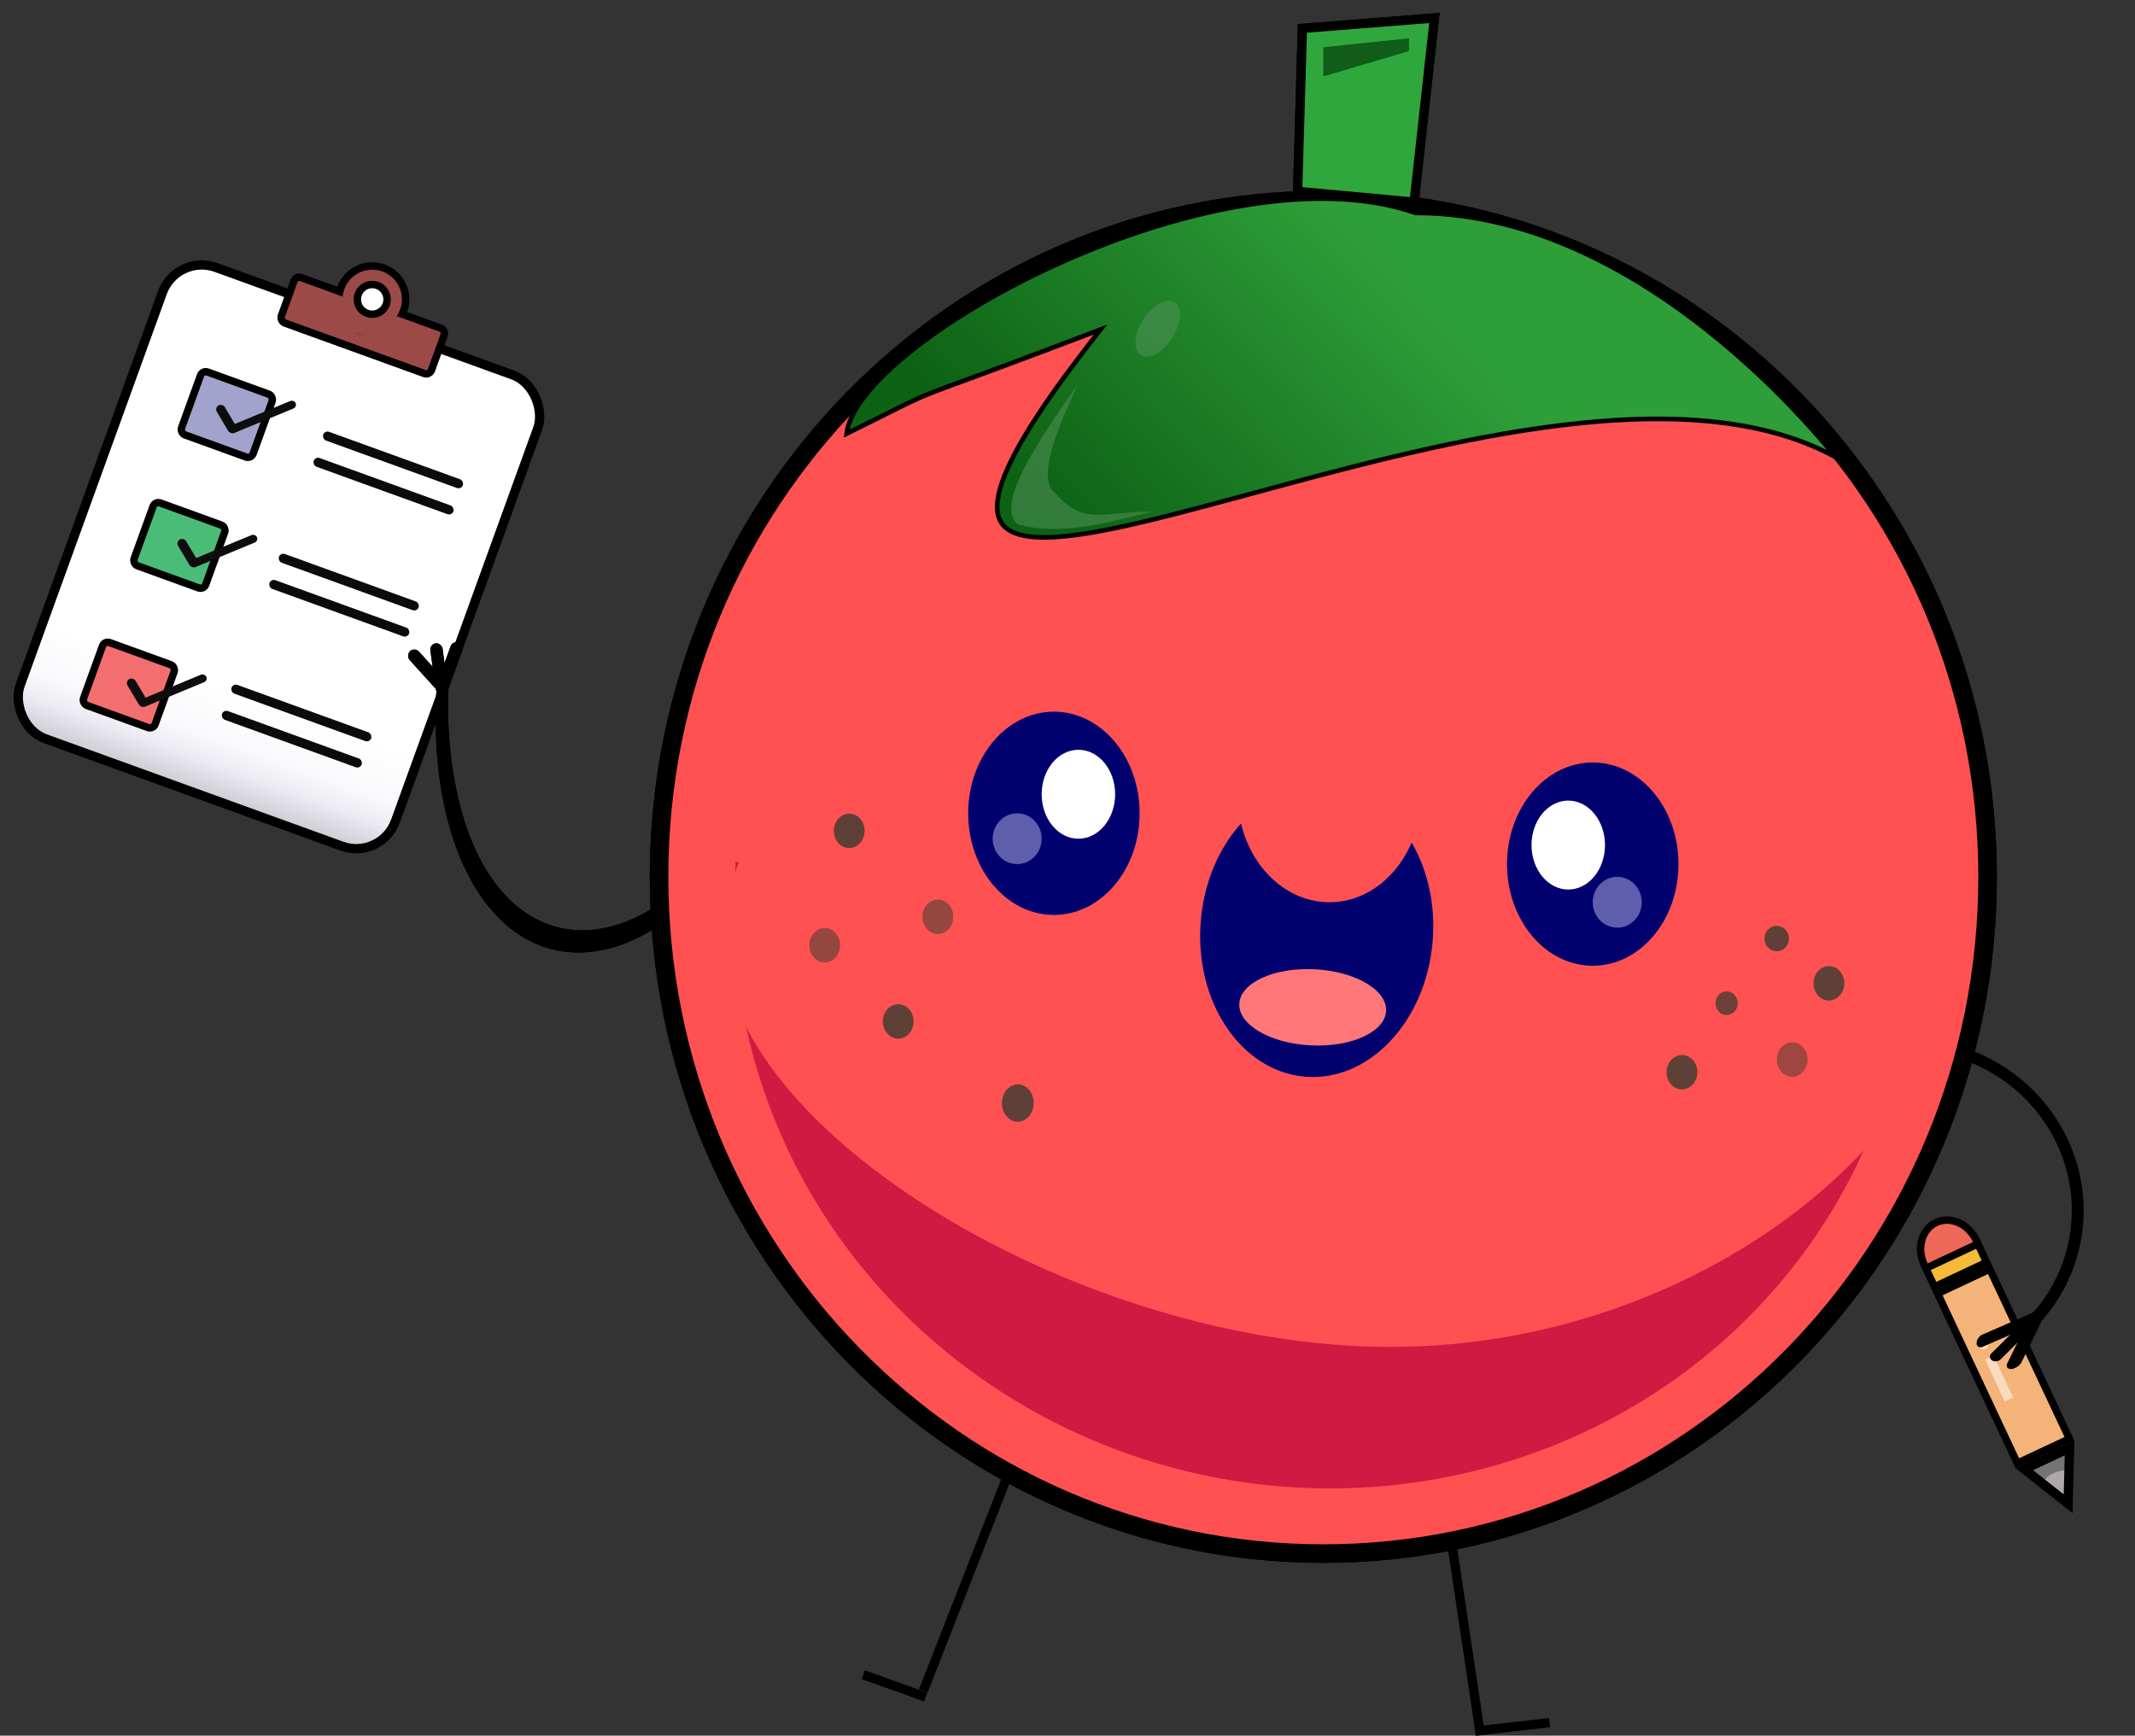 <svg width="230" height="187" viewBox="0 0 230 187" fill="none" xmlns="http://www.w3.org/2000/svg">
<rect x="0" y="0" width="230" height="187" fill="#333333" stroke="none"/>
<path d="M214.12 94.469C214.12 134.757 182.065 167.384 142.56 167.384C103.056 167.384 71 134.757 71 94.469C71 54.182 103.056 21.554 142.56 21.554C182.065 21.554 214.12 54.182 214.12 94.469Z" fill="#FF5152" stroke="black" stroke-width="2"/>
<path d="M205.796 104.61C204.392 120.881 196.38 135.866 183.521 146.269C170.662 156.673 154.011 161.641 137.23 160.083C120.449 158.524 104.913 150.565 94.04 137.958C83.167 125.35 77.848 109.126 79.252 92.855L142.524 98.732L205.796 104.61Z" fill="#D21942"/>
<path d="M211.163 101.313C211.163 121.724 183.333 145.115 149.816 145.115C116.3 145.115 77.916 121.724 77.916 101.313C77.916 80.902 108.384 60.249 141.901 60.249C175.417 60.249 211.163 80.902 211.163 101.313Z" fill="#FF5152"/>
<ellipse cx="1.323" cy="1.369" rx="1.323" ry="1.369" transform="matrix(1 0.021 -0.02 1 190.106 99.723)" fill="#5F4036"/>
<ellipse cx="113.536" cy="87.625" rx="9.235" ry="10.95" fill="#00006F"/>
<ellipse cx="1.66" cy="1.854" rx="1.66" ry="1.854" transform="matrix(1 0.021 -0.02 1 89.863 87.625)" fill="#5F4036"/>
<ellipse cx="1.66" cy="1.854" rx="1.66" ry="1.854" transform="matrix(1 0.021 -0.02 1 87.224 99.945)" fill="#5F4036" fill-opacity="0.66"/>
<path d="M102.7 98.81C102.679 99.834 101.92 100.649 101.003 100.629C100.086 100.609 99.36 99.763 99.38 98.739C99.4 97.715 100.16 96.901 101.077 96.921C101.993 96.941 102.72 97.787 102.7 98.81Z" fill="#5F4036" fill-opacity="0.66"/>
<ellipse cx="1.66" cy="1.854" rx="1.66" ry="1.854" transform="matrix(1 0.021 -0.02 1 179.574 113.632)" fill="#5F4036"/>
<path d="M180.819 93.101C180.819 99.148 176.685 104.051 171.584 104.051C166.484 104.051 162.349 99.148 162.349 93.101C162.349 87.053 166.484 82.15 171.584 82.15C176.685 82.15 180.819 87.053 180.819 93.101Z" fill="#00006F"/>
<ellipse cx="12.537" cy="15.737" rx="12.537" ry="15.737" transform="matrix(0.996 0.09 -0.084 0.996 130.683 83.519)" fill="#00006F"/>
<path d="M149.321 108.906C149.221 111.171 145.6 112.839 141.233 112.631C136.866 112.424 133.406 110.418 133.507 108.153C133.607 105.887 137.228 104.219 141.595 104.427C145.962 104.635 149.421 106.64 149.321 108.906Z" fill="#FF7778"/>
<ellipse cx="116.175" cy="85.572" rx="3.958" ry="4.791" fill="white"/>
<ellipse cx="168.946" cy="91.047" rx="3.958" ry="4.791" fill="white"/>
<ellipse cx="109.578" cy="90.363" rx="2.639" ry="2.738" fill="#5F5EAC"/>
<ellipse cx="174.223" cy="97.207" rx="2.639" ry="2.738" fill="#5F5EAC"/>
<path d="M139.789 20.618L140.305 3.057L154.53 1.938L152.337 21.778L139.789 20.618Z" fill="#30A73C" stroke="black"/>
<path d="M95.481 44.595C94.418 45.127 93.056 45.81 91.206 46.723C91.325 45.639 91.898 44.397 92.889 43.044C94.005 41.52 95.63 39.885 97.659 38.217C101.715 34.884 107.357 31.446 113.684 28.554C120.01 25.662 127.011 23.319 133.783 22.169C140.558 21.018 147.083 21.063 152.471 22.926L152.511 22.94H152.553C165.379 22.94 176.877 29.759 185.185 36.607C189.336 40.029 192.683 43.45 194.992 46.017C196.146 47.3 197.041 48.369 197.647 49.117C197.688 49.167 197.727 49.216 197.766 49.264C189.269 44.586 177.818 44.427 165.963 46.108C155.42 47.602 144.51 50.56 135.003 53.138C133.33 53.591 131.7 54.033 130.123 54.453C124.85 55.858 120.176 57.017 116.447 57.563C114.582 57.836 112.964 57.953 111.63 57.875C110.293 57.796 109.269 57.52 108.571 57.031C107.887 56.551 107.492 55.85 107.436 54.851C107.379 53.837 107.672 52.516 108.388 50.829C109.82 47.456 112.901 42.71 118.008 36.211L118.565 35.502L117.722 35.823C110.575 38.543 106.459 40.057 103.837 41.021C102.152 41.641 101.084 42.033 100.226 42.373C98.732 42.965 97.854 43.406 95.481 44.595Z" fill="url(#paint0_linear_489_356)" stroke="black" stroke-width="0.5"/>
<path d="M124.184 55.114C119.673 56.177 114.289 57.852 109.672 56.483C106.699 54.348 113.553 45.191 115.608 42.111C117.664 39.03 110.657 50.926 113.63 53.061C116.716 56.724 118.907 55.114 124.184 55.114Z" fill="#539059" fill-opacity="0.55"/>
<path d="M126.23 36.487C125.201 38.045 123.691 38.827 122.857 38.234C122.024 37.642 122.182 35.898 123.211 34.34C124.24 32.782 125.75 32 126.584 32.593C127.418 33.186 127.259 34.93 126.23 36.487Z" fill="#539059" fill-opacity="0.55"/>
<path d="M142.56 5.087L151.795 4.129V5.498L142.56 8.235V5.087Z" fill="#115C19"/>
<ellipse cx="143.22" cy="85.572" rx="9.895" ry="11.635" fill="#FF5152"/>
<ellipse cx="1.206" cy="1.272" rx="1.206" ry="1.272" transform="matrix(1 0.021 -0.02 1 184.828 106.789)" fill="#5F4036" fill-opacity="0.91"/>
<ellipse cx="1.66" cy="1.854" rx="1.66" ry="1.854" transform="matrix(1 0.021 -0.02 1 95.14 108.157)" fill="#5F4036"/>
<ellipse cx="1.712" cy="2.016" rx="1.712" ry="2.016" transform="matrix(1 0.023 -0.019 1 107.973 116.787)" fill="#5F4036"/>
<ellipse cx="1.66" cy="1.854" rx="1.66" ry="1.854" transform="matrix(1 0.021 -0.02 1 191.447 112.264)" fill="#5F4036" fill-opacity="0.6"/>
<ellipse cx="1.66" cy="1.854" rx="1.66" ry="1.854" transform="matrix(1 0.021 -0.02 1 195.405 104.051)" fill="#5F4036"/>
<path d="M214.12 94.469C214.12 134.757 182.065 167.384 142.56 167.384C103.056 167.384 71 134.757 71 94.469C71 54.182 103.056 21.554 142.56 21.554C182.065 21.554 214.12 54.182 214.12 94.469Z" fill="#FF5152" stroke="black" stroke-width="2"/>
<path d="M205.796 104.61C204.392 120.881 196.38 135.866 183.521 146.269C170.662 156.673 154.011 161.641 137.23 160.083C120.449 158.524 104.913 150.565 94.04 137.958C83.167 125.35 77.848 109.126 79.252 92.855L142.524 98.732L205.796 104.61Z" fill="#D21942"/>
<path d="M211.163 101.313C211.163 121.724 183.333 145.115 149.816 145.115C116.3 145.115 77.916 121.724 77.916 101.313C77.916 80.902 108.384 60.249 141.901 60.249C175.417 60.249 211.163 80.902 211.163 101.313Z" fill="#FF5152"/>
<ellipse cx="1.323" cy="1.369" rx="1.323" ry="1.369" transform="matrix(1 0.021 -0.02 1 190.106 99.723)" fill="#5F4036"/>
<ellipse cx="113.536" cy="87.625" rx="9.235" ry="10.95" fill="#00006F"/>
<ellipse cx="1.66" cy="1.854" rx="1.66" ry="1.854" transform="matrix(1 0.021 -0.02 1 89.863 87.625)" fill="#5F4036"/>
<ellipse cx="1.66" cy="1.854" rx="1.66" ry="1.854" transform="matrix(1 0.021 -0.02 1 87.224 99.945)" fill="#5F4036" fill-opacity="0.66"/>
<path d="M102.7 98.81C102.679 99.834 101.92 100.649 101.003 100.629C100.086 100.609 99.36 99.763 99.38 98.739C99.4 97.715 100.16 96.901 101.077 96.921C101.993 96.941 102.72 97.787 102.7 98.81Z" fill="#5F4036" fill-opacity="0.66"/>
<ellipse cx="1.66" cy="1.854" rx="1.66" ry="1.854" transform="matrix(1 0.021 -0.02 1 179.574 113.632)" fill="#5F4036"/>
<path d="M180.819 93.101C180.819 99.148 176.685 104.051 171.584 104.051C166.484 104.051 162.349 99.148 162.349 93.101C162.349 87.053 166.484 82.15 171.584 82.15C176.685 82.15 180.819 87.053 180.819 93.101Z" fill="#00006F"/>
<ellipse cx="12.537" cy="15.737" rx="12.537" ry="15.737" transform="matrix(0.996 0.09 -0.084 0.996 130.683 83.519)" fill="#00006F"/>
<path d="M149.321 108.906C149.221 111.171 145.6 112.839 141.233 112.631C136.866 112.424 133.406 110.418 133.507 108.153C133.607 105.887 137.228 104.219 141.595 104.427C145.962 104.635 149.421 106.64 149.321 108.906Z" fill="#FF7778"/>
<ellipse cx="116.175" cy="85.572" rx="3.958" ry="4.791" fill="white"/>
<ellipse cx="168.946" cy="91.047" rx="3.958" ry="4.791" fill="white"/>
<ellipse cx="109.578" cy="90.363" rx="2.639" ry="2.738" fill="#5F5EAC"/>
<ellipse cx="174.223" cy="97.207" rx="2.639" ry="2.738" fill="#5F5EAC"/>
<path d="M139.789 20.618L140.305 3.057L154.53 1.938L152.337 21.778L139.789 20.618Z" fill="#30A73C" stroke="black"/>
<path d="M95.481 44.595C94.418 45.127 93.056 45.81 91.206 46.723C91.325 45.639 91.898 44.397 92.889 43.044C94.005 41.52 95.63 39.885 97.659 38.217C101.715 34.884 107.357 31.446 113.684 28.554C120.01 25.662 127.011 23.319 133.783 22.169C140.558 21.018 147.083 21.063 152.471 22.926L152.511 22.94H152.553C165.379 22.94 176.877 29.759 185.185 36.607C189.336 40.029 192.683 43.45 194.992 46.017C196.146 47.3 197.041 48.369 197.647 49.117C197.688 49.167 197.727 49.216 197.766 49.264C189.269 44.586 177.818 44.427 165.963 46.108C155.42 47.602 144.51 50.56 135.003 53.138C133.33 53.591 131.7 54.033 130.123 54.453C124.85 55.858 120.176 57.017 116.447 57.563C114.582 57.836 112.964 57.953 111.63 57.875C110.293 57.796 109.269 57.52 108.571 57.031C107.887 56.551 107.492 55.85 107.436 54.851C107.379 53.837 107.672 52.516 108.388 50.829C109.82 47.456 112.901 42.71 118.008 36.211L118.565 35.502L117.722 35.823C110.575 38.543 106.459 40.057 103.837 41.021C102.152 41.641 101.084 42.033 100.226 42.373C98.732 42.965 97.854 43.406 95.481 44.595Z" fill="url(#paint1_linear_489_356)" stroke="black" stroke-width="0.5"/>
<path d="M124.184 55.114C119.673 56.177 114.289 57.852 109.672 56.483C106.699 54.348 113.553 45.191 115.608 42.111C117.664 39.03 110.657 50.926 113.63 53.061C116.716 56.724 118.907 55.114 124.184 55.114Z" fill="#539059" fill-opacity="0.55"/>
<path d="M126.23 36.487C125.201 38.045 123.691 38.827 122.857 38.234C122.024 37.642 122.182 35.898 123.211 34.34C124.24 32.782 125.75 32 126.584 32.593C127.418 33.186 127.259 34.93 126.23 36.487Z" fill="#539059" fill-opacity="0.55"/>
<path d="M142.56 5.087L151.795 4.129V5.498L142.56 8.235V5.087Z" fill="#115C19"/>
<ellipse cx="143.22" cy="85.572" rx="9.895" ry="11.635" fill="#FF5152"/>
<ellipse cx="1.206" cy="1.272" rx="1.206" ry="1.272" transform="matrix(1 0.021 -0.02 1 184.828 106.789)" fill="#5F4036" fill-opacity="0.91"/>
<ellipse cx="1.66" cy="1.854" rx="1.66" ry="1.854" transform="matrix(1 0.021 -0.02 1 95.14 108.157)" fill="#5F4036"/>
<ellipse cx="1.712" cy="2.016" rx="1.712" ry="2.016" transform="matrix(1 0.023 -0.019 1 107.973 116.787)" fill="#5F4036"/>
<ellipse cx="1.66" cy="1.854" rx="1.66" ry="1.854" transform="matrix(1 0.021 -0.02 1 191.447 112.264)" fill="#5F4036" fill-opacity="0.6"/>
<ellipse cx="1.66" cy="1.854" rx="1.66" ry="1.854" transform="matrix(1 0.021 -0.02 1 195.405 104.051)" fill="#5F4036"/>
<line x1="108.466" y1="159.182" x2="99.466" y2="182.182" stroke="black"/>
<line y1="-0.5" x2="20.224" y2="-0.5" transform="matrix(0.148 0.989 -0.992 0.123 156 167)" stroke="black"/>
<path d="M99.723 182.846L93 180.43" stroke="black"/>
<line y1="-0.5" x2="8.051" y2="-0.5" transform="matrix(0.994 -0.113 0.136 0.991 159 187)" stroke="black"/>
<path d="M219.546 142.74C221.62 140.549 223.107 137.889 223.874 134.994C224.642 132.098 224.667 129.055 223.948 126.132C223.23 123.208 221.788 120.494 219.751 118.225C217.714 115.957 215.143 114.205 212.264 113.122L211.815 114.285C214.499 115.294 216.895 116.927 218.794 119.041C220.692 121.155 222.035 123.685 222.705 126.41C223.375 129.135 223.351 131.97 222.636 134.669C221.921 137.368 220.536 139.846 218.602 141.888L219.546 142.74Z" fill="black"/>
<rect x="19.032" y="27.282" width="43" height="54" rx="4.5" transform="rotate(19.912 19.032 27.282)" fill="url(#paint2_linear_489_356)" stroke="black"/>
<rect x="21.807" y="39.88" width="8.2" height="7.2" rx="0.6" transform="rotate(19.912 21.807 39.88)" fill="#A1A3CC" stroke="black" stroke-width="0.8"/>
<rect x="16.698" y="53.983" width="8.2" height="7.2" rx="0.6" transform="rotate(19.912 16.698 53.983)" fill="#4ABC77" stroke="black" stroke-width="0.8"/>
<rect x="11.249" y="69.027" width="8.2" height="7.2" rx="0.6" transform="rotate(19.912 11.249 69.027)" fill="#F36E6F" stroke="black" stroke-width="0.8"/>
<rect x="31.876" y="29.701" width="17.2" height="5.2" rx="0.6" transform="rotate(19.912 31.876 29.701)" fill="#9B4A47" stroke="black" stroke-width="0.8"/>
<rect x="23.103" y="43.936" width="1" height="3.362" rx="0.5" transform="rotate(-30.662 23.103 43.936)" fill="#0E0D0D"/>
<rect x="24.476" y="46.017" width="7.801" height="0.875" rx="0.437" transform="rotate(-22.497 24.476 46.017)" fill="#0E0D0D"/>
<rect x="18.934" y="58.38" width="1" height="3.362" rx="0.5" transform="rotate(-30.662 18.934 58.38)" fill="#0E0D0D"/>
<rect x="20.308" y="60.461" width="7.801" height="0.875" rx="0.437" transform="rotate(-22.497 20.308 60.461)" fill="#0E0D0D"/>
<rect x="13.485" y="73.424" width="1" height="3.362" rx="0.5" transform="rotate(-30.662 13.485 73.424)" fill="#0E0D0D"/>
<rect x="14.858" y="75.505" width="7.801" height="0.875" rx="0.437" transform="rotate(-22.497 14.858 75.505)" fill="#0E0D0D"/>
<rect x="34.989" y="46.357" width="16" height="1" rx="0.5" transform="rotate(19.912 34.989 46.357)" fill="#0B0B0B"/>
<rect x="33.967" y="49.178" width="16" height="1" rx="0.5" transform="rotate(19.912 33.967 49.178)" fill="#0B0B0B"/>
<rect x="30.221" y="59.52" width="16" height="1" rx="0.5" transform="rotate(19.912 30.221 59.52)" fill="#0B0B0B"/>
<rect x="29.199" y="62.34" width="16" height="1" rx="0.5" transform="rotate(19.912 29.199 62.34)" fill="#0B0B0B"/>
<rect x="25.112" y="73.623" width="16" height="1" rx="0.5" transform="rotate(19.912 25.112 73.623)" fill="#0B0B0B"/>
<rect x="24.091" y="76.444" width="16" height="1" rx="0.5" transform="rotate(19.912 24.091 76.444)" fill="#0B0B0B"/>
<circle cx="40.098" cy="32.254" r="3.6" transform="rotate(19.912 40.098 32.254)" fill="#9B4A47" stroke="black" stroke-width="0.8"/>
<circle cx="40.098" cy="32.254" r="1.6" transform="rotate(19.912 40.098 32.254)" fill="white" stroke="black" stroke-width="0.8"/>
<path d="M42.223 38.131L43.313 35.122L43.586 34.37L41.744 33.703L40.343 37.45L41.283 37.79L42.223 38.131Z" fill="#9B4A47"/>
<path d="M43.178 35.496L37.16 33.317L35.656 32.772L34.975 34.652L42.496 37.377L42.837 36.437L43.178 35.496Z" fill="#9B4A47"/>
<path d="M36.582 36.087L37.672 33.079L37.944 32.326L36.103 31.659L34.702 35.406L35.642 35.747L36.582 36.087Z" fill="#9B4A47"/>
<rect x="208.742" y="139.362" width="6.2" height="20.2" transform="rotate(-25.143 208.742 139.362)" fill="#F4B379" stroke="black" stroke-width="0.8"/>
<circle cx="213.659" cy="144.897" r="0.5" transform="rotate(-25.143 213.659 144.897)" fill="white" fill-opacity="0.53"/>
<rect x="213.844" y="146.467" width="1" height="5" transform="rotate(-25.143 213.844 146.467)" fill="#FADBC0"/>
<path d="M212.91 133.649C213.337 134.559 213.342 135.403 213.067 136.103C212.79 136.807 212.215 137.4 211.421 137.773C210.626 138.146 209.802 138.209 209.084 137.972C208.37 137.737 207.724 137.193 207.297 136.284C206.43 134.437 207.068 132.414 208.574 131.708C210.08 131.001 212.043 131.803 212.91 133.649Z" fill="#ED6857" stroke="black" stroke-width="0.8"/>
<path d="M219.879 159.888C220.214 159.383 220.681 158.981 221.233 158.721C221.786 158.462 222.406 158.353 223.033 158.405L222.972 162.045L219.879 159.888Z" fill="#8B8080"/>
<path d="M218.077 158.289L222.8 162.017L222.949 156.002L220.513 157.145L218.077 158.289Z" fill="white" fill-opacity="0.32" stroke="black"/>
<rect x="207.467" y="136.646" width="6.2" height="2.2" transform="rotate(-25.143 207.467 136.646)" fill="#F6BA39" stroke="black" stroke-width="0.8"/>
<rect width="1.331" height="7.361" rx="0.666" transform="matrix(-0.003 1 0.917 -0.399 212.937 144.057)" fill="black"/>
<rect width="1.176" height="7.773" rx="0.588" transform="matrix(0.826 0.564 0.71 -0.704 214.106 146.233)" fill="black"/>
<rect width="1.518" height="6.734" rx="0.759" transform="matrix(0.999 -0.051 0.439 -0.898 215.92 147.54)" fill="black"/>
<path d="M70.287 100.176C67.166 102.059 64.023 102.874 61.078 102.564C58.134 102.254 55.459 100.827 53.241 98.381C51.023 95.936 49.315 92.533 48.239 88.409C47.162 84.286 46.741 79.543 47.007 74.512L48.328 73.846C48.081 78.535 48.608 83.138 49.611 86.981C50.615 90.823 52.206 93.995 54.273 96.274C56.34 98.553 58.833 99.884 61.578 100.173C64.322 100.462 67.251 99.702 70.16 97.947L70.287 100.176Z" fill="black"/>
<rect width="1.351" height="5.41" rx="0.675" transform="matrix(0.712 -0.702 0.671 0.741 43.697 70.629)" fill="black"/>
<rect width="1.324" height="5.513" rx="0.662" transform="matrix(0.989 -0.147 0.135 0.991 46.275 69.413)" fill="black"/>
<rect width="1.33" height="5.472" rx="0.665" transform="matrix(0.931 0.366 -0.341 0.94 48.773 69)" fill="black"/>
<path d="M70.287 100.176C67.166 102.059 64.023 102.874 61.078 102.564C58.134 102.254 55.459 100.827 53.241 98.381C51.023 95.936 49.315 92.533 48.239 88.409C47.162 84.286 46.741 79.543 47.007 74.512L48.328 73.846C48.081 78.535 48.608 83.138 49.611 86.981C50.615 90.823 52.206 93.995 54.273 96.274C56.34 98.553 58.833 99.884 61.578 100.173C64.322 100.462 67.251 99.702 70.16 97.947L70.287 100.176Z" fill="black"/>
<rect width="1.351" height="5.41" rx="0.675" transform="matrix(0.712 -0.702 0.671 0.741 43.697 70.629)" fill="black"/>
<rect width="1.324" height="5.513" rx="0.662" transform="matrix(0.989 -0.147 0.135 0.991 46.275 69.413)" fill="black"/>
<rect width="1.33" height="5.472" rx="0.665" transform="matrix(0.931 0.366 -0.341 0.94 48.773 69)" fill="black"/>
<defs>
<linearGradient id="paint0_linear_489_356" x1="112.217" y1="54.09" x2="144.362" y2="23.108" gradientUnits="userSpaceOnUse">
<stop stop-color="#0D6215"/>
<stop offset="1" stop-color="#2E9E39"/>
</linearGradient>
<linearGradient id="paint1_linear_489_356" x1="112.217" y1="54.09" x2="144.362" y2="23.108" gradientUnits="userSpaceOnUse">
<stop stop-color="#0D6215"/>
<stop offset="1" stop-color="#2E9E39"/>
</linearGradient>
<linearGradient id="paint2_linear_489_356" x1="40.732" y1="26.641" x2="40.732" y2="81.641" gradientUnits="userSpaceOnUse">
<stop offset="0.781" stop-color="white"/>
<stop offset="0.881" stop-color="#F9F8FB"/>
<stop offset="0.926" stop-color="#EDECF3"/>
<stop offset="1" stop-color="#C8C7CD"/>
</linearGradient>
</defs>
</svg>
